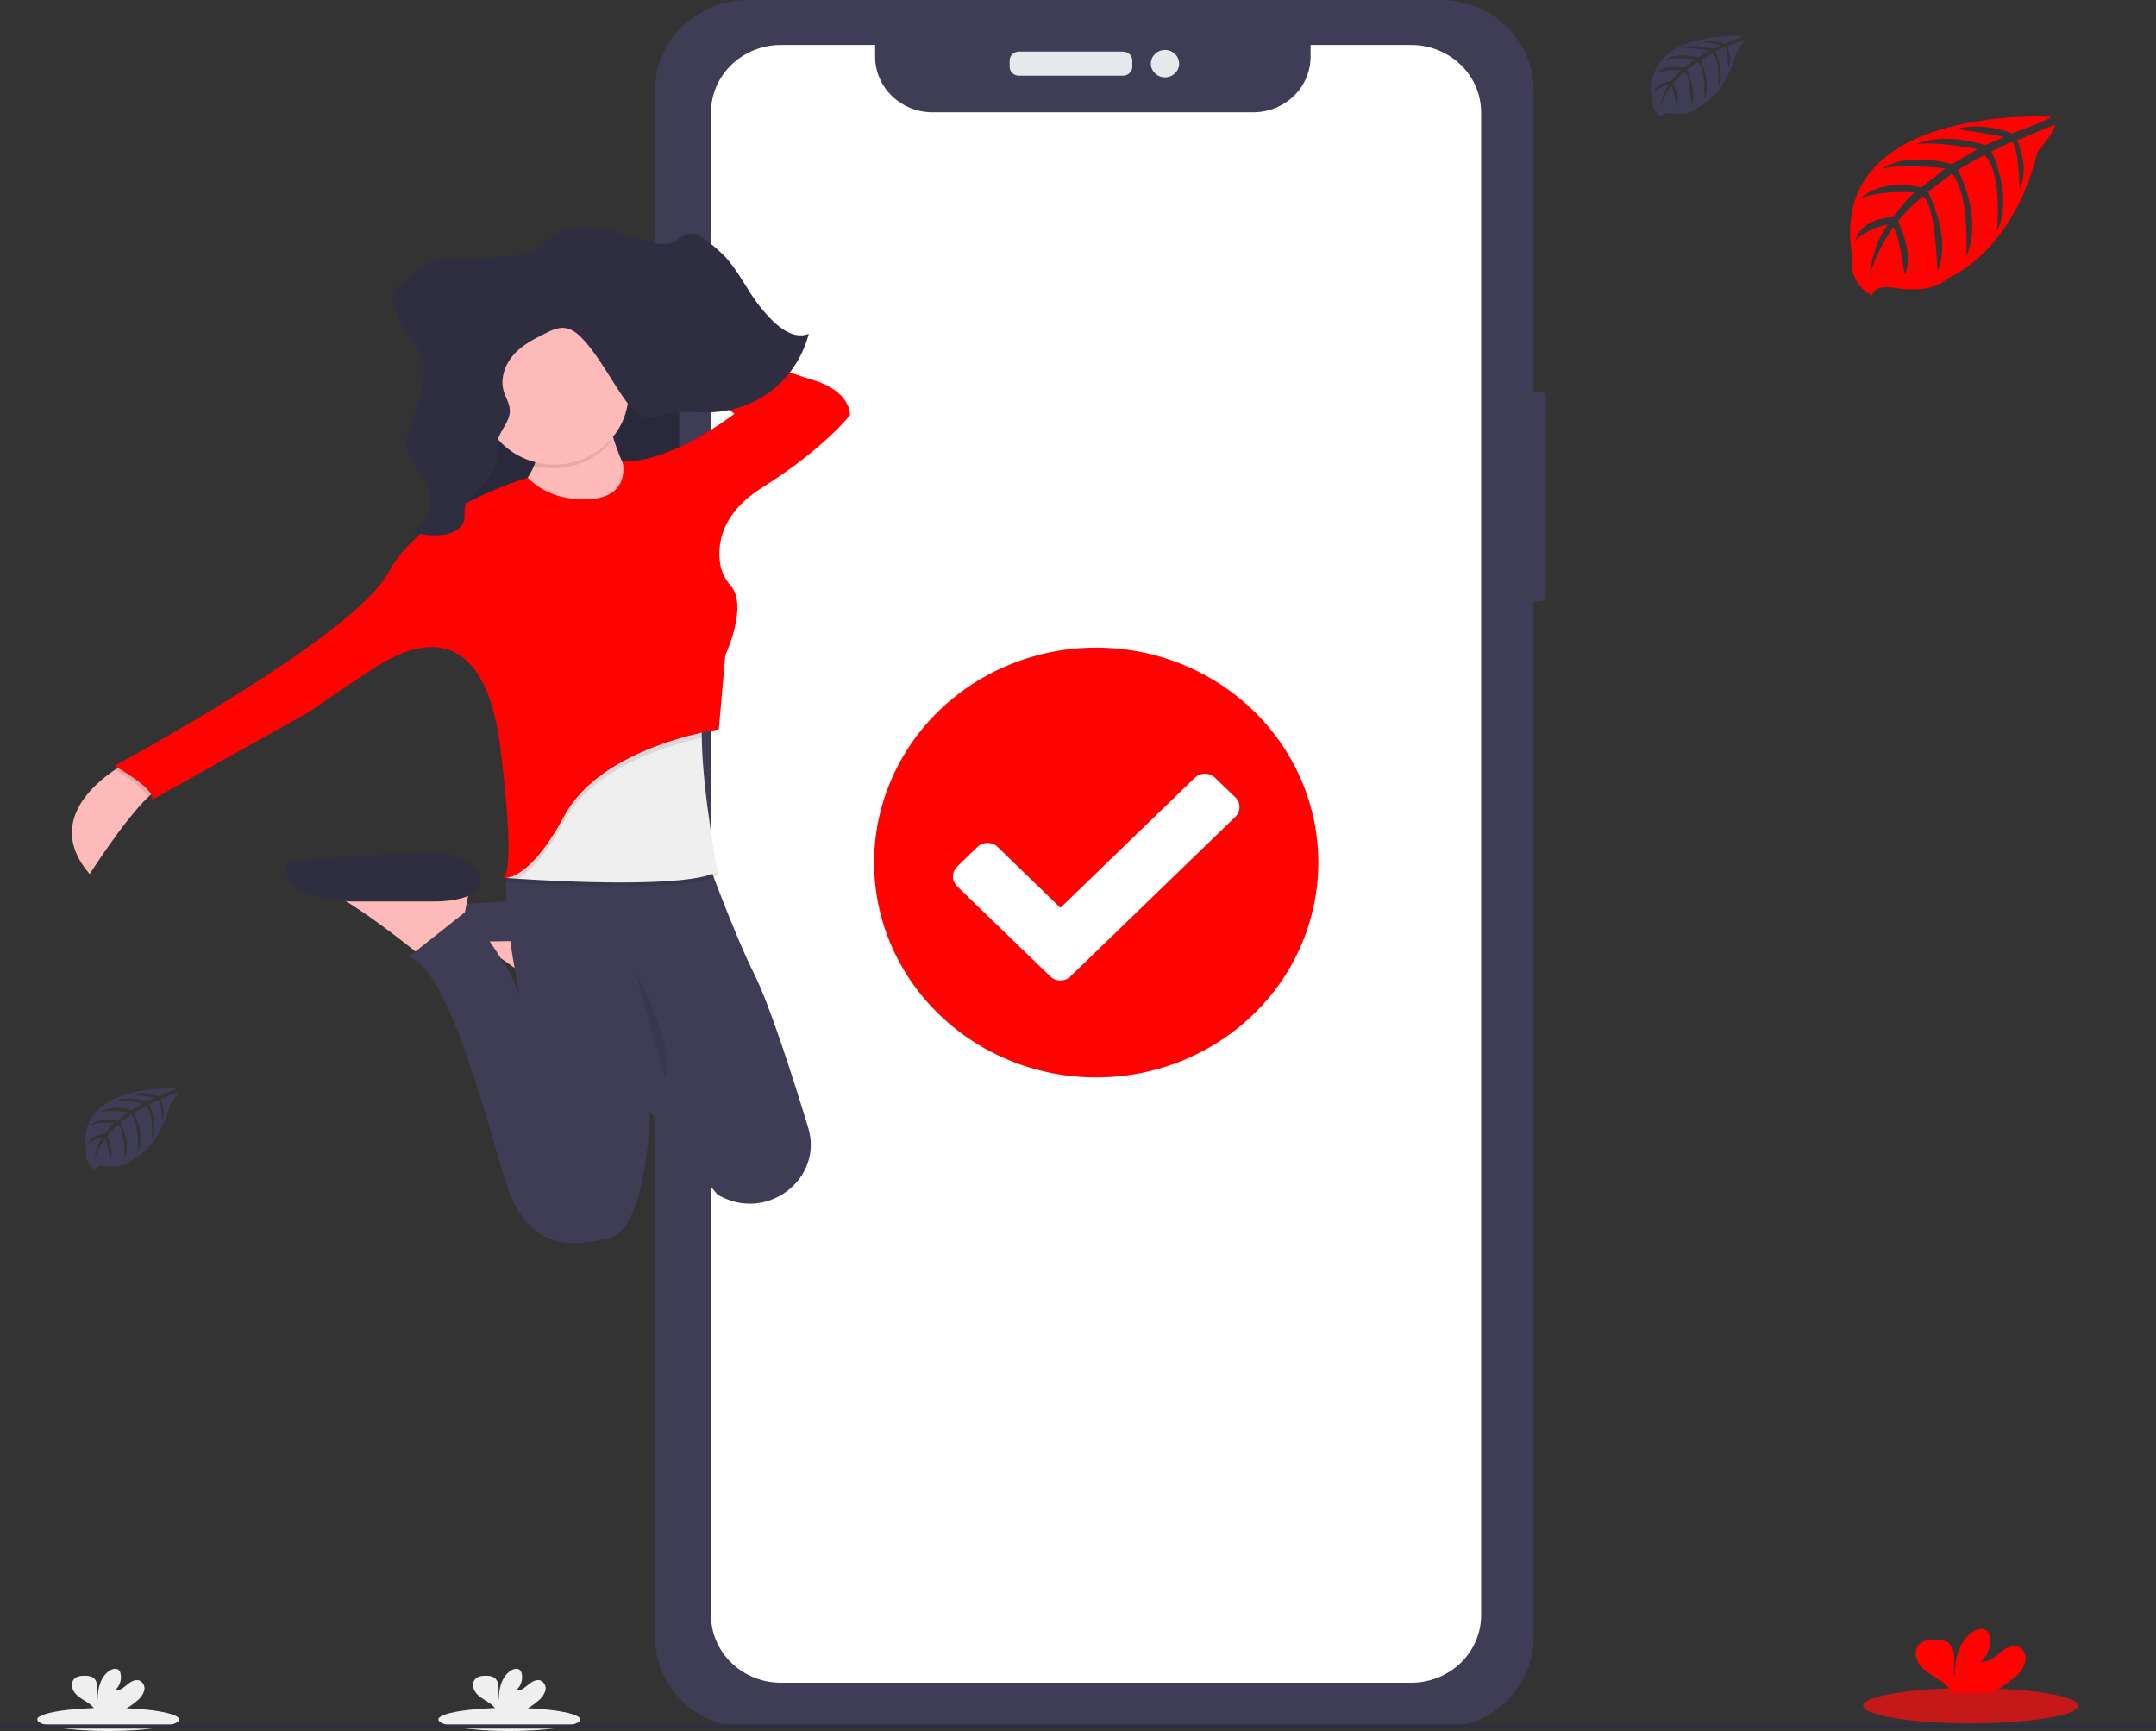 <svg width="142" height="114" viewBox="0 0 142 114" fill="none" xmlns="http://www.w3.org/2000/svg">
<rect x="0" y="0" width="142" height="114" fill="#333333" stroke="none"/>
<path d="M101.446 25.809H100.437C100.238 25.809 100.076 25.965 100.076 26.157V39.251C100.076 39.444 100.238 39.6 100.437 39.6H101.446C101.645 39.6 101.806 39.444 101.806 39.251V26.157C101.806 25.965 101.645 25.809 101.446 25.809Z" fill="#3F3D56"/>
<path d="M94.875 0H49.282C45.894 0 43.147 2.657 43.147 5.935V107.837C43.147 111.114 45.894 113.772 49.282 113.772H94.875C98.263 113.772 101.009 111.114 101.009 107.837V5.935C101.009 2.657 98.263 0 94.875 0Z" fill="#3F3D56"/>
<path d="M92.956 2.963H86.319V3.736C86.319 4.217 86.221 4.693 86.03 5.137C85.84 5.581 85.561 5.985 85.21 6.325C84.858 6.665 84.441 6.934 83.982 7.118C83.522 7.302 83.03 7.396 82.533 7.396H61.425C60.928 7.396 60.435 7.302 59.976 7.118C59.517 6.934 59.099 6.665 58.748 6.325C58.396 5.985 58.118 5.581 57.927 5.137C57.737 4.693 57.639 4.217 57.639 3.736V2.963H51.425C50.206 2.963 49.037 3.432 48.175 4.266C47.313 5.099 46.829 6.23 46.829 7.409V106.37C46.829 107.549 47.313 108.68 48.175 109.514C49.037 110.348 50.206 110.816 51.425 110.816H92.956C94.175 110.816 95.344 110.348 96.205 109.514C97.067 108.68 97.551 107.549 97.551 106.37V7.417C97.552 6.833 97.434 6.254 97.204 5.713C96.973 5.173 96.635 4.682 96.208 4.268C95.781 3.855 95.274 3.527 94.716 3.303C94.158 3.079 93.56 2.963 92.956 2.963Z" fill="white"/>
<path d="M73.968 3.398H67.106C66.77 3.398 66.497 3.661 66.497 3.987V4.395C66.497 4.72 66.77 4.984 67.106 4.984H73.968C74.304 4.984 74.577 4.72 74.577 4.395V3.987C74.577 3.661 74.304 3.398 73.968 3.398Z" fill="#E6E8EC"/>
<path d="M76.73 5.092C77.245 5.092 77.662 4.689 77.662 4.191C77.662 3.693 77.245 3.29 76.73 3.29C76.216 3.29 75.799 3.693 75.799 4.191C75.799 4.689 76.216 5.092 76.73 5.092Z" fill="#E6E8EC"/>
<path d="M72.432 68.872C78.477 68.872 83.377 64.131 83.377 58.283C83.377 52.434 78.477 47.693 72.432 47.693C66.386 47.693 61.486 52.434 61.486 58.283C61.486 64.131 66.386 68.872 72.432 68.872Z" fill="white"/>
<path d="M86.829 56.804C86.828 59.603 85.97 62.34 84.363 64.667C82.755 66.995 80.47 68.809 77.797 69.88C75.124 70.951 72.182 71.231 69.344 70.685C66.507 70.139 63.9 68.791 61.854 66.811C59.808 64.832 58.415 62.31 57.85 59.564C57.286 56.819 57.576 53.973 58.683 51.386C59.791 48.8 61.666 46.59 64.072 45.035C66.477 43.48 69.306 42.65 72.199 42.65C74.121 42.65 76.023 43.016 77.798 43.727C79.573 44.438 81.185 45.481 82.544 46.795C83.902 48.11 84.98 49.67 85.715 51.387C86.45 53.105 86.829 54.945 86.829 56.804ZM70.508 64.296L81.36 53.797C81.448 53.712 81.518 53.611 81.565 53.5C81.613 53.389 81.637 53.271 81.637 53.151C81.637 53.031 81.613 52.912 81.565 52.801C81.518 52.69 81.448 52.59 81.36 52.505L80.025 51.222C79.938 51.137 79.834 51.07 79.719 51.024C79.605 50.978 79.482 50.955 79.358 50.955C79.234 50.955 79.112 50.978 78.997 51.024C78.883 51.07 78.779 51.137 78.692 51.222L69.841 59.786L65.708 55.778C65.531 55.607 65.29 55.511 65.04 55.511C64.79 55.511 64.55 55.607 64.373 55.778L63.038 57.077C62.861 57.249 62.762 57.481 62.762 57.723C62.762 57.965 62.861 58.197 63.038 58.369L69.173 64.303C69.261 64.388 69.365 64.456 69.48 64.502C69.594 64.548 69.717 64.571 69.841 64.571C69.965 64.571 70.088 64.548 70.202 64.502C70.317 64.456 70.421 64.388 70.509 64.303L70.508 64.296Z" fill="#FF0202"/>
<path d="M44.959 22.43H44.807C44.608 22.43 44.447 22.586 44.447 22.778V26.162C44.447 26.355 44.608 26.511 44.807 26.511H44.959C45.158 26.511 45.319 26.355 45.319 26.162V22.778C45.319 22.586 45.158 22.43 44.959 22.43Z" fill="#3F3D56"/>
<path d="M45.038 29.903H44.776C44.577 29.903 44.415 30.059 44.415 30.251V36.657C44.415 36.85 44.577 37.006 44.776 37.006H45.038C45.237 37.006 45.398 36.85 45.398 36.657V30.251C45.398 30.059 45.237 29.903 45.038 29.903Z" fill="#3F3D56"/>
<path d="M45.006 39.491H44.791C44.593 39.491 44.431 39.647 44.431 39.84V46.307C44.431 46.499 44.593 46.655 44.791 46.655H45.006C45.205 46.655 45.367 46.499 45.367 46.307V39.84C45.367 39.647 45.205 39.491 45.006 39.491Z" fill="#3F3D56"/>
<path d="M32.841 58.436C32.866 58.459 32.898 58.474 32.933 58.478C32.967 58.483 33.002 58.476 33.032 58.46C32.968 58.461 32.903 58.453 32.841 58.436Z" fill="url(#paint0_linear)"/>
<path d="M40.072 61.172L39.884 62.167L39.738 62.928L39.473 64.32L36.904 66.06C36.904 66.06 36.672 65.869 36.29 65.566C35.237 64.728 33.025 63.02 31.4 62.103C30.982 61.845 30.53 61.644 30.055 61.504L40.072 61.172Z" fill="#FEB9B9"/>
<path d="M38.188 61.912C38.188 61.912 41.183 62.41 41.358 61.172C41.534 59.935 39.817 59.266 38.361 59.182C36.906 59.099 28.172 59.68 28.172 59.68C28.172 59.68 26.631 61.668 32.195 62.001L38.188 61.912Z" fill="#3F3D56"/>
<path d="M44.738 21.073H29.068V39.05H44.738V21.073Z" fill="#2F2E41"/>
<path opacity="0.1" d="M44.738 21.155H29.068V39.131H44.738V21.155Z" fill="black"/>
<path d="M10.703 51.847C10.445 51.91 10.115 52.151 9.749 52.5C8.169 54.013 5.907 57.563 5.907 57.563C3.016 54.23 6.216 51.597 7.58 50.692C7.911 50.473 8.134 50.353 8.134 50.353L10.703 51.847Z" fill="#FEB9B9"/>
<path d="M39.9 26.747C39.9 26.747 40.671 31.965 43.326 33.208C45.98 34.451 39.9 36.773 39.9 36.773L31.595 33.789C31.595 33.789 36.305 32.297 35.362 27.906L39.9 26.747Z" fill="#FEB9B9"/>
<path d="M30.995 58.144L30.807 59.135L30.655 59.899L30.39 61.291L27.821 63.03C27.821 63.03 27.589 62.84 27.207 62.537C26.154 61.699 23.942 59.991 22.314 59.074C21.896 58.816 21.444 58.614 20.97 58.475L30.995 58.144Z" fill="#FEB9B9"/>
<path d="M28.773 59.366C28.773 59.366 31.461 59.385 31.623 58.144C31.785 56.902 30.158 56.237 28.773 56.154C27.388 56.071 18.973 56.69 18.973 56.69C18.973 56.69 17.779 59.034 23.072 59.366L28.773 59.366Z" fill="#2F2E41"/>
<path d="M47.621 78.864C47.504 78.808 47.386 78.75 47.27 78.694L46.954 78.309L42.812 73.226V73.314C42.783 74.163 42.485 80.889 40.158 81.511C37.675 82.173 34.68 82.339 33.315 77.866C31.949 73.392 29.454 63.617 26.892 63.036L30.703 60.013C30.703 60.013 33.227 62.868 34.255 65.602C34.216 65.432 32.474 57.555 33.904 56.161H46.407C46.407 56.161 48.338 61.48 49.661 64.115C50.691 66.16 52.237 70.997 53.232 74.27C54.218 77.502 50.755 80.356 47.621 78.864Z" fill="#3F3D56"/>
<path opacity="0.1" d="M47.265 57.646C45.335 58.751 36.861 58.301 34.104 58.121L33.353 58.069C33.273 58.069 33.365 58.025 33.365 58.025L33.443 57.273L35.498 52.22L46.5 46.047C46.277 46.698 46.203 47.693 46.221 48.832C46.272 52.492 47.265 57.646 47.265 57.646Z" fill="black"/>
<path d="M47.265 57.397C45.335 58.502 36.861 58.052 34.104 57.872L33.353 57.821L33.229 57.811L33.365 57.777L34.043 57.607L35.498 51.974L46.5 45.803C46.277 46.453 46.203 47.448 46.221 48.587C46.272 52.244 47.265 57.397 47.265 57.397Z" fill="#EFEFEF"/>
<path opacity="0.1" d="M46.214 48.584C43.977 49.083 39.053 50.547 37.161 54.084C35.9 56.439 34.838 57.449 34.097 57.872L33.346 57.821C33.351 57.806 33.355 57.792 33.358 57.777L34.036 57.607L35.49 51.974L46.493 45.803C46.273 46.45 46.196 47.445 46.214 48.584Z" fill="black"/>
<path opacity="0.1" d="M8.134 50.356L10.703 51.847C10.445 51.91 10.115 52.151 9.749 52.501C9.534 51.896 8.191 51.053 7.58 50.693C7.911 50.477 8.134 50.356 8.134 50.356Z" fill="black"/>
<path opacity="0.1" d="M32.888 57.918C32.86 57.932 32.828 57.938 32.797 57.933C32.765 57.929 32.736 57.915 32.713 57.894C32.77 57.91 32.829 57.918 32.888 57.918Z" fill="black"/>
<path d="M38.702 32.877C38.702 32.877 36.389 33.125 34.763 31.468C34.763 31.468 27.919 33.374 25.601 37.681C23.283 41.988 7.527 50.44 7.527 50.44C7.527 50.44 10.268 51.93 10.01 52.675L20.372 46.876C20.372 46.876 24.057 44.309 25.08 43.729C26.103 43.148 31.76 39.586 32.959 49.279C34.157 58.971 32.959 57.811 32.959 57.811C32.959 57.811 34.671 58.392 37.154 53.752C39.637 49.112 47.343 48.036 47.343 48.036L47.771 43.15C47.771 43.15 49.299 39.91 48.122 38.566C47.765 38.168 47.528 37.683 47.435 37.164C47.241 35.923 47.435 33.855 50.162 32.137C54.358 29.485 55.985 27.332 55.985 27.332C55.985 27.332 56.071 25.757 53.502 25.012C50.933 24.266 40.487 20.207 40.487 20.207L40.136 21.616L48.378 27.244C48.378 27.244 44.268 30.47 41.008 30.392C41.008 30.392 41.613 32.794 38.702 32.877Z" fill="#FF0202"/>
<path opacity="0.1" d="M40.288 29.018C40.086 28.354 39.928 27.678 39.815 26.994L35.277 28.154C35.477 28.992 35.441 29.867 35.173 30.687C36.101 30.927 37.081 30.896 37.991 30.599C38.901 30.302 39.7 29.752 40.288 29.018Z" fill="black"/>
<path d="M36.519 30.599C39.214 30.599 41.399 28.485 41.399 25.878C41.399 23.27 39.214 21.156 36.519 21.156C33.824 21.156 31.639 23.27 31.639 25.878C31.639 28.485 33.824 30.599 36.519 30.599Z" fill="#FEB9B9"/>
<path opacity="0.1" d="M41.827 63.9C41.827 63.9 44.652 69.285 43.796 70.941L41.827 63.9Z" fill="black"/>
<path d="M39.114 14.973C40.469 15.123 41.755 15.685 43.089 15.992C43.422 16.092 43.777 16.105 44.117 16.029C44.635 15.875 45.056 15.35 45.593 15.365C45.923 15.376 46.216 15.593 46.488 15.802C46.924 16.125 47.334 16.479 47.716 16.861C48.636 17.827 49.206 19.127 50.044 20.178C50.883 21.229 52.079 22.462 53.271 21.98C52.46 25.035 49.932 26.947 47.06 27.137C45.914 27.213 44.74 26.983 43.631 27.307C43.355 27.417 43.063 27.485 42.766 27.511C42.127 27.511 41.613 26.944 41.214 26.392C40.281 25.095 39.542 23.623 38.491 22.44C38.14 22.048 37.735 21.676 37.243 21.605C36.752 21.533 36.301 21.761 35.864 21.98C35.143 22.341 34.406 22.715 33.846 23.338C33.287 23.961 32.934 24.881 33.165 25.715C33.29 26.166 33.575 26.574 33.58 27.046C33.59 27.799 32.902 28.349 32.767 29.083C32.737 29.391 32.725 29.701 32.734 30.01C32.674 31.014 31.994 31.836 31.286 32.47C31.009 32.714 30.704 32.979 30.623 33.358C30.569 33.617 30.623 33.89 30.588 34.154C30.484 34.806 29.812 35.137 29.217 35.222C28.522 35.321 27.812 35.24 27.161 34.986C27.993 34.605 28.505 33.522 28.312 32.553C28.047 31.208 26.65 30.242 26.77 28.874C26.836 28.454 26.966 28.046 27.156 27.664C27.461 26.924 27.682 26.155 27.816 25.37C27.921 24.764 27.972 24.121 27.776 23.542C27.6 23.015 27.233 22.596 26.923 22.151C26.502 21.546 26.169 20.887 25.935 20.194C25.85 19.988 25.818 19.766 25.84 19.545C25.911 19.285 26.061 19.051 26.27 18.875C27.034 18.099 27.85 17.293 28.873 17.07C29.361 16.992 29.858 16.974 30.35 17.016C31.208 17.042 32.066 17.007 32.917 16.91C33.619 16.831 34.805 16.841 35.401 16.401C35.955 15.99 36.267 15.474 36.95 15.213C37.641 14.965 38.384 14.883 39.115 14.973L39.114 14.973Z" fill="#2F2E41"/>
<path d="M129.79 113.489C133.7 113.489 136.869 112.97 136.869 112.331C136.869 111.691 133.7 111.172 129.79 111.172C125.881 111.172 122.711 111.691 122.711 112.331C122.711 112.97 125.881 113.489 129.79 113.489Z" fill="#C51818"/>
<path d="M132.718 110.437C133.041 110.181 133.276 109.838 133.392 109.451C133.48 109.061 133.308 108.598 132.92 108.447C132.487 108.287 132.024 108.578 131.674 108.871C131.324 109.164 130.921 109.5 130.461 109.437C130.698 109.23 130.875 108.967 130.975 108.674C131.075 108.382 131.096 108.069 131.034 107.766C131.013 107.641 130.958 107.523 130.874 107.425C130.634 107.177 130.197 107.282 129.911 107.48C128.995 108.101 128.74 109.306 128.735 110.387C128.641 109.997 128.72 109.59 128.717 109.195C128.713 108.8 128.603 108.342 128.252 108.134C128.036 108.021 127.793 107.966 127.548 107.974C127.136 107.958 126.678 107.999 126.397 108.29C126.045 108.651 126.14 109.258 126.442 109.653C126.745 110.048 127.208 110.302 127.634 110.576C127.975 110.773 128.265 111.041 128.484 111.361C128.51 111.406 128.531 111.454 128.547 111.503H131.119C131.699 111.219 132.237 110.86 132.718 110.437L132.718 110.437Z" fill="#FF0202"/>
<path d="M33.544 114C36.124 114 38.216 113.658 38.216 113.236C38.216 112.813 36.124 112.471 33.544 112.471C30.964 112.471 28.873 112.813 28.873 113.236C28.873 113.658 30.964 114 33.544 114Z" fill="#EFEFEF"/>
<path d="M35.477 111.986C35.689 111.817 35.845 111.59 35.922 111.335C35.955 111.207 35.943 111.071 35.886 110.951C35.83 110.83 35.732 110.732 35.61 110.673C35.324 110.567 35.019 110.759 34.788 110.953C34.556 111.146 34.29 111.367 33.987 111.326C34.143 111.189 34.26 111.016 34.326 110.823C34.392 110.629 34.406 110.423 34.365 110.223C34.351 110.14 34.315 110.063 34.259 109.998C34.102 109.834 33.813 109.904 33.623 110.034C33.019 110.445 32.851 111.239 32.847 111.953C32.786 111.696 32.838 111.427 32.836 111.166C32.833 110.906 32.76 110.604 32.529 110.466C32.386 110.392 32.226 110.356 32.064 110.36C31.792 110.35 31.49 110.377 31.304 110.57C31.072 110.808 31.135 111.208 31.334 111.469C31.534 111.73 31.84 111.897 32.121 112.078C32.346 112.207 32.538 112.384 32.682 112.595C32.7 112.625 32.714 112.656 32.724 112.689H34.422C34.804 112.501 35.159 112.264 35.477 111.985V111.986Z" fill="#EFEFEF"/>
<path d="M7.124 114C9.704 114 11.796 113.658 11.796 113.236C11.796 112.813 9.704 112.471 7.124 112.471C4.544 112.471 2.452 112.813 2.452 113.236C2.452 113.658 4.544 114 7.124 114Z" fill="#EFEFEF"/>
<path d="M9.056 111.986C9.269 111.817 9.424 111.59 9.501 111.335C9.535 111.207 9.522 111.071 9.466 110.951C9.409 110.83 9.312 110.732 9.19 110.673C8.904 110.567 8.598 110.759 8.367 110.953C8.136 111.146 7.87 111.367 7.567 111.326C7.723 111.189 7.839 111.016 7.906 110.823C7.972 110.629 7.985 110.423 7.944 110.223C7.931 110.14 7.894 110.063 7.838 109.998C7.681 109.834 7.392 109.904 7.203 110.034C6.599 110.445 6.43 111.239 6.427 111.953C6.365 111.696 6.418 111.427 6.415 111.166C6.413 110.906 6.34 110.604 6.108 110.466C5.966 110.392 5.806 110.356 5.644 110.36C5.372 110.35 5.07 110.377 4.884 110.57C4.651 110.808 4.714 111.208 4.914 111.469C5.114 111.73 5.419 111.897 5.701 112.078C5.926 112.207 6.117 112.384 6.262 112.595C6.279 112.625 6.293 112.656 6.304 112.689H8.001C8.384 112.501 8.739 112.264 9.056 111.985V111.986Z" fill="#EFEFEF"/>
<path d="M142 113.563H0V113.841H142V113.563Z" fill="#2F2E41"/>
<path d="M135.068 7.69C135.068 7.69 120.245 6.825 121.991 16.874C121.991 16.874 121.639 18.651 123.308 19.456C123.308 19.456 123.335 18.712 124.829 18.966C125.361 19.051 125.902 19.076 126.44 19.041C127.166 18.995 127.857 18.721 128.408 18.262C128.408 18.262 132.575 16.597 134.195 10.008C134.195 10.008 135.394 8.571 135.346 8.201L132.845 9.235C132.845 9.235 133.701 10.981 133.021 12.431C133.021 12.431 132.94 9.297 132.459 9.366C132.363 9.379 131.16 9.97 131.16 9.97C131.16 9.97 132.63 13.011 131.521 15.222C131.521 15.222 131.942 11.474 130.701 10.19L128.94 11.185C128.94 11.185 130.658 14.326 129.493 16.889C129.493 16.889 129.792 12.958 128.569 11.427L126.974 12.631C126.974 12.631 128.588 15.726 127.604 17.852C127.604 17.852 127.475 13.277 126.628 12.931C126.628 12.931 125.232 14.123 125.019 14.61C125.019 14.61 126.125 16.859 125.438 18.044C125.438 18.044 125.018 14.995 124.672 14.978C124.672 14.978 123.282 16.998 123.137 18.385C123.137 18.385 123.197 16.325 124.336 14.787C124.336 14.787 122.991 15.011 122.206 15.853C122.206 15.853 122.422 14.426 124.679 14.3C124.679 14.3 125.829 12.767 126.135 12.675C126.135 12.675 123.892 12.492 122.531 13.077C122.531 13.077 123.729 11.729 126.547 12.343L128.123 11.098C128.123 11.098 125.169 10.707 123.915 11.139C123.915 11.139 125.357 9.946 128.547 10.815L130.262 9.823C130.262 9.823 127.743 9.299 126.243 9.483C126.243 9.483 127.827 8.657 130.766 9.553L131.998 9.02C131.998 9.02 130.153 8.669 129.612 8.613C129.072 8.557 129.044 8.414 129.044 8.414C130.213 8.225 131.413 8.354 132.51 8.787C132.51 8.787 135.113 7.849 135.068 7.69Z" fill="#FF0202"/>
<path d="M114.758 2.37C114.758 2.37 108.068 1.98 108.85 6.521C108.85 6.521 108.692 7.323 109.445 7.688C109.445 7.688 109.457 7.347 110.133 7.464C110.373 7.504 110.617 7.515 110.86 7.499C111.188 7.477 111.501 7.353 111.749 7.144C111.749 7.144 113.633 6.391 114.365 3.414C114.365 3.414 114.905 2.765 114.884 2.598L113.754 3.065C113.754 3.065 114.14 3.853 113.837 4.509C113.837 4.509 113.8 3.094 113.583 3.126C113.539 3.126 112.995 3.4 112.995 3.4C112.995 3.4 113.661 4.775 113.159 5.773C113.159 5.773 113.349 4.08 112.787 3.499L111.992 3.956C111.992 3.956 112.768 5.374 112.242 6.533C112.242 6.533 112.377 4.756 111.824 4.065L111.104 4.61C111.104 4.61 111.833 6.008 111.39 6.969C111.39 6.969 111.33 4.901 110.948 4.745C110.948 4.745 110.317 5.283 110.22 5.504C110.22 5.504 110.72 6.526 110.411 7.056C110.411 7.056 110.22 5.678 110.059 5.671C110.059 5.671 109.43 6.584 109.365 7.204C109.396 6.626 109.583 6.066 109.907 5.579C109.545 5.645 109.21 5.813 108.944 6.061C108.944 6.061 109.043 5.415 110.062 5.359C110.062 5.359 110.59 4.666 110.721 4.624C110.721 4.624 109.707 4.542 109.092 4.806C109.092 4.806 109.633 4.198 110.906 4.474L111.61 3.912C111.61 3.912 110.274 3.74 109.708 3.93C109.708 3.93 110.359 3.391 111.801 3.783L112.576 3.335C112.576 3.335 111.436 3.099 110.759 3.183C110.759 3.183 111.475 2.81 112.803 3.213L113.357 2.973C113.357 2.973 112.523 2.815 112.278 2.789C112.033 2.764 112.021 2.699 112.021 2.699C112.549 2.614 113.092 2.673 113.588 2.869C113.588 2.869 114.778 2.441 114.758 2.37Z" fill="#3F3D56"/>
<path d="M11.591 71.693C11.591 71.693 4.901 71.303 5.682 75.844C5.682 75.844 5.525 76.646 6.277 77.01C6.277 77.01 6.29 76.67 6.966 76.787C7.206 76.826 7.45 76.838 7.693 76.822C8.021 76.8 8.333 76.676 8.582 76.467C8.582 76.467 10.466 75.714 11.198 72.737C11.198 72.737 11.738 72.088 11.717 71.921L10.587 72.388C10.587 72.388 10.972 73.177 10.67 73.832C10.67 73.832 10.633 72.417 10.416 72.449C10.372 72.449 9.828 72.723 9.828 72.723C9.828 72.723 10.493 74.098 9.992 75.096C9.992 75.096 10.182 73.403 9.62 72.822L8.825 73.279C8.825 73.279 9.601 74.697 9.075 75.856C9.075 75.856 9.21 74.079 8.657 73.388L7.937 73.933C7.937 73.933 8.666 75.331 8.222 76.292C8.222 76.292 8.163 74.224 7.781 74.068C7.781 74.068 7.15 74.606 7.053 74.827C7.053 74.827 7.553 75.849 7.244 76.379C7.244 76.379 7.053 75.001 6.891 74.994C6.891 74.994 6.263 75.907 6.198 76.527C6.229 75.949 6.416 75.389 6.74 74.902C6.377 74.968 6.043 75.136 5.777 75.384C5.777 75.384 5.876 74.739 6.895 74.682C6.895 74.682 7.423 73.989 7.554 73.947C7.554 73.947 6.54 73.865 5.925 74.129C5.925 74.129 6.465 73.521 7.738 73.797L8.443 73.235C8.443 73.235 7.107 73.063 6.54 73.253C6.54 73.253 7.192 72.714 8.634 73.106L9.408 72.658C9.408 72.658 8.269 72.421 7.592 72.506C7.592 72.506 8.308 72.133 9.636 72.536L10.19 72.296C10.19 72.296 9.356 72.138 9.111 72.112C8.865 72.087 8.854 72.022 8.854 72.022C9.382 71.937 9.925 71.996 10.421 72.192C10.421 72.192 11.611 71.764 11.591 71.693Z" fill="#3F3D56"/>
<defs>
<linearGradient id="paint0_linear" x1="32.938" y1="58.48" x2="32.938" y2="58.436" gradientUnits="userSpaceOnUse">
<stop stop-color="#808080" stop-opacity="0.251"/>
<stop offset="0.54" stop-color="#808080" stop-opacity="0.122"/>
<stop offset="1" stop-color="#808080" stop-opacity="0.102"/>
</linearGradient>
</defs>
</svg>
